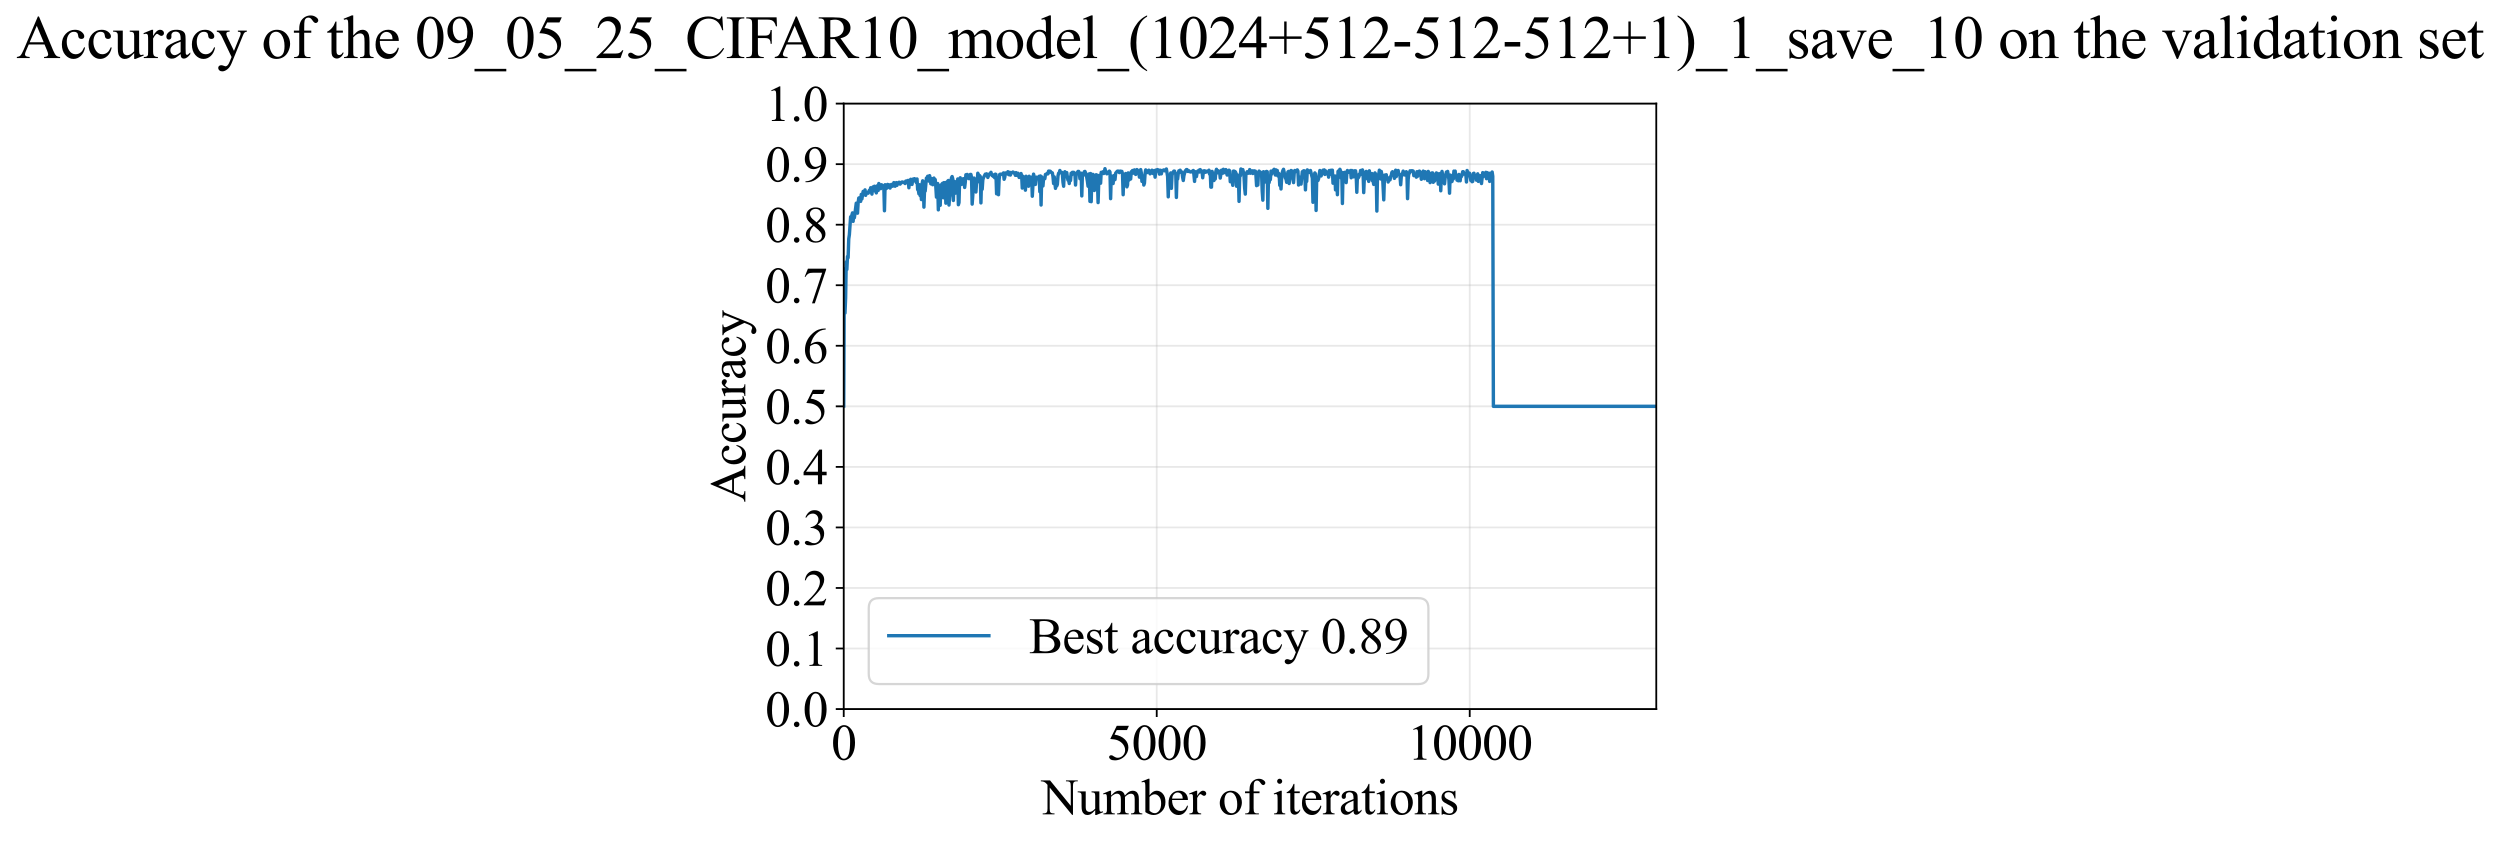 <?xml version="1.0" encoding="utf-8" standalone="no"?>
<!DOCTYPE svg PUBLIC "-//W3C//DTD SVG 1.1//EN"
  "http://www.w3.org/Graphics/SVG/1.1/DTD/svg11.dtd">
<svg xmlns:xlink="http://www.w3.org/1999/xlink" width="1098.78pt" height="369.808pt" viewBox="0 0 1098.78 369.808" xmlns="http://www.w3.org/2000/svg" version="1.1">
 <defs>
  <style type="text/css">*{stroke-linejoin: round; stroke-linecap: butt}</style>
 </defs>
 <g id="figure_1">
  <g id="patch_1">
   <path d="M 0 369.808 
L 1098.78 369.808 
L 1098.78 0 
L 0 0 
z
" style="fill: #ffffff"/>
  </g>
  <g id="axes_1">
   <g id="patch_2">
    <path d="M 370.83 311.644 
L 727.95 311.644 
L 727.95 45.532 
L 370.83 45.532 
z
" style="fill: #ffffff"/>
   </g>
   <g id="matplotlib.axis_1">
    <g id="xtick_1">
     <g id="line2d_1">
      <path d="M 370.83 311.644 
L 370.83 45.532 
" clip-path="url(#p7be3e27937)" style="fill: none; stroke: #b0b0b0; stroke-opacity: 0.3; stroke-width: 0.8; stroke-linecap: square"/>
     </g>
     <g id="line2d_2">
      <defs>
       <path id="m31b08e203d" d="M 0 0 
L 0 3.5 
" style="stroke: #000000; stroke-width: 0.8"/>
      </defs>
      <g>
       <use xlink:href="#m31b08e203d" x="370.83" y="311.644" style="stroke: #000000; stroke-width: 0.8"/>
      </g>
     </g>
     <g id="text_1">
      <!-- 0 -->
      <g transform="translate(365.33 333.92) scale(0.22 -0.22)">
       <defs>
        <path id="TimesNewRomanPSMT-30" d="M 231 2094 
Q 231 2819 450 3342 
Q 669 3866 1031 4122 
Q 1313 4325 1613 4325 
Q 2100 4325 2488 3828 
Q 2972 3213 2972 2159 
Q 2972 1422 2759 906 
Q 2547 391 2217 158 
Q 1888 -75 1581 -75 
Q 975 -75 572 641 
Q 231 1244 231 2094 
z
M 844 2016 
Q 844 1141 1059 588 
Q 1238 122 1591 122 
Q 1759 122 1940 273 
Q 2122 425 2216 781 
Q 2359 1319 2359 2297 
Q 2359 3022 2209 3506 
Q 2097 3866 1919 4016 
Q 1791 4119 1609 4119 
Q 1397 4119 1231 3928 
Q 1006 3669 925 3112 
Q 844 2556 844 2016 
z
" transform="scale(0.016)"/>
       </defs>
       <use xlink:href="#TimesNewRomanPSMT-30"/>
      </g>
     </g>
    </g>
    <g id="xtick_2">
     <g id="line2d_3">
      <path d="M 508.395 311.644 
L 508.395 45.532 
" clip-path="url(#p7be3e27937)" style="fill: none; stroke: #b0b0b0; stroke-opacity: 0.3; stroke-width: 0.8; stroke-linecap: square"/>
     </g>
     <g id="line2d_4">
      <g>
       <use xlink:href="#m31b08e203d" x="508.395" y="311.644" style="stroke: #000000; stroke-width: 0.8"/>
      </g>
     </g>
     <g id="text_2">
      <!-- 5000 -->
      <g transform="translate(486.395 333.92) scale(0.22 -0.22)">
       <defs>
        <path id="TimesNewRomanPSMT-35" d="M 2778 4238 
L 2534 3706 
L 1259 3706 
L 981 3138 
Q 1809 3016 2294 2522 
Q 2709 2097 2709 1522 
Q 2709 1188 2573 903 
Q 2438 619 2231 419 
Q 2025 219 1772 97 
Q 1413 -75 1034 -75 
Q 653 -75 479 54 
Q 306 184 306 341 
Q 306 428 378 495 
Q 450 563 559 563 
Q 641 563 702 538 
Q 763 513 909 409 
Q 1144 247 1384 247 
Q 1750 247 2026 523 
Q 2303 800 2303 1197 
Q 2303 1581 2056 1914 
Q 1809 2247 1375 2428 
Q 1034 2569 447 2591 
L 1259 4238 
L 2778 4238 
z
" transform="scale(0.016)"/>
       </defs>
       <use xlink:href="#TimesNewRomanPSMT-35"/>
       <use xlink:href="#TimesNewRomanPSMT-30" transform="translate(50 0)"/>
       <use xlink:href="#TimesNewRomanPSMT-30" transform="translate(100 0)"/>
       <use xlink:href="#TimesNewRomanPSMT-30" transform="translate(150 0)"/>
      </g>
     </g>
    </g>
    <g id="xtick_3">
     <g id="line2d_5">
      <path d="M 645.961 311.644 
L 645.961 45.532 
" clip-path="url(#p7be3e27937)" style="fill: none; stroke: #b0b0b0; stroke-opacity: 0.3; stroke-width: 0.8; stroke-linecap: square"/>
     </g>
     <g id="line2d_6">
      <g>
       <use xlink:href="#m31b08e203d" x="645.961" y="311.644" style="stroke: #000000; stroke-width: 0.8"/>
      </g>
     </g>
     <g id="text_3">
      <!-- 10000 -->
      <g transform="translate(618.461 333.92) scale(0.22 -0.22)">
       <defs>
        <path id="TimesNewRomanPSMT-31" d="M 750 3822 
L 1781 4325 
L 1884 4325 
L 1884 747 
Q 1884 391 1914 303 
Q 1944 216 2037 169 
Q 2131 122 2419 116 
L 2419 0 
L 825 0 
L 825 116 
Q 1125 122 1212 167 
Q 1300 213 1334 289 
Q 1369 366 1369 747 
L 1369 3034 
Q 1369 3497 1338 3628 
Q 1316 3728 1258 3775 
Q 1200 3822 1119 3822 
Q 1003 3822 797 3725 
L 750 3822 
z
" transform="scale(0.016)"/>
       </defs>
       <use xlink:href="#TimesNewRomanPSMT-31"/>
       <use xlink:href="#TimesNewRomanPSMT-30" transform="translate(50 0)"/>
       <use xlink:href="#TimesNewRomanPSMT-30" transform="translate(100 0)"/>
       <use xlink:href="#TimesNewRomanPSMT-30" transform="translate(150 0)"/>
       <use xlink:href="#TimesNewRomanPSMT-30" transform="translate(200 0)"/>
      </g>
     </g>
    </g>
    <g id="text_4">
     <!-- Number of iterations -->
     <g transform="translate(457.748 357.902) scale(0.22 -0.22)">
      <defs>
       <path id="TimesNewRomanPSMT-4e" d="M -84 4238 
L 1066 4238 
L 3656 1059 
L 3656 3503 
Q 3656 3894 3569 3991 
Q 3453 4122 3203 4122 
L 3056 4122 
L 3056 4238 
L 4531 4238 
L 4531 4122 
L 4381 4122 
Q 4113 4122 4000 3959 
Q 3931 3859 3931 3503 
L 3931 -69 
L 3819 -69 
L 1025 3344 
L 1025 734 
Q 1025 344 1109 247 
Q 1228 116 1475 116 
L 1625 116 
L 1625 0 
L 150 0 
L 150 116 
L 297 116 
Q 569 116 681 278 
Q 750 378 750 734 
L 750 3681 
Q 566 3897 470 3965 
Q 375 4034 191 4094 
Q 100 4122 -84 4122 
L -84 4238 
z
" transform="scale(0.016)"/>
       <path id="TimesNewRomanPSMT-75" d="M 2709 2863 
L 2709 1128 
Q 2709 631 2732 520 
Q 2756 409 2807 365 
Q 2859 322 2928 322 
Q 3025 322 3147 375 
L 3191 266 
L 2334 -88 
L 2194 -88 
L 2194 519 
Q 1825 119 1631 15 
Q 1438 -88 1222 -88 
Q 981 -88 804 51 
Q 628 191 559 409 
Q 491 628 491 1028 
L 491 2306 
Q 491 2509 447 2587 
Q 403 2666 317 2708 
Q 231 2750 6 2747 
L 6 2863 
L 1009 2863 
L 1009 947 
Q 1009 547 1148 422 
Q 1288 297 1484 297 
Q 1619 297 1789 381 
Q 1959 466 2194 703 
L 2194 2325 
Q 2194 2569 2105 2655 
Q 2016 2741 1734 2747 
L 1734 2863 
L 2709 2863 
z
" transform="scale(0.016)"/>
       <path id="TimesNewRomanPSMT-6d" d="M 1050 2338 
Q 1363 2650 1419 2697 
Q 1559 2816 1721 2881 
Q 1884 2947 2044 2947 
Q 2313 2947 2506 2790 
Q 2700 2634 2766 2338 
Q 3088 2713 3309 2830 
Q 3531 2947 3766 2947 
Q 3994 2947 4170 2830 
Q 4347 2713 4450 2447 
Q 4519 2266 4519 1878 
L 4519 647 
Q 4519 378 4559 278 
Q 4591 209 4675 161 
Q 4759 113 4950 113 
L 4950 0 
L 3538 0 
L 3538 113 
L 3597 113 
Q 3781 113 3884 184 
Q 3956 234 3988 344 
Q 4000 397 4000 647 
L 4000 1878 
Q 4000 2228 3916 2372 
Q 3794 2572 3525 2572 
Q 3359 2572 3192 2489 
Q 3025 2406 2788 2181 
L 2781 2147 
L 2788 2013 
L 2788 647 
Q 2788 353 2820 281 
Q 2853 209 2943 161 
Q 3034 113 3253 113 
L 3253 0 
L 1806 0 
L 1806 113 
Q 2044 113 2133 169 
Q 2222 225 2256 338 
Q 2272 391 2272 647 
L 2272 1878 
Q 2272 2228 2169 2381 
Q 2031 2581 1784 2581 
Q 1616 2581 1450 2491 
Q 1191 2353 1050 2181 
L 1050 647 
Q 1050 366 1089 281 
Q 1128 197 1204 155 
Q 1281 113 1516 113 
L 1516 0 
L 100 0 
L 100 113 
Q 297 113 375 155 
Q 453 197 493 289 
Q 534 381 534 647 
L 534 1741 
Q 534 2213 506 2350 
Q 484 2453 437 2492 
Q 391 2531 309 2531 
Q 222 2531 100 2484 
L 53 2597 
L 916 2947 
L 1050 2947 
L 1050 2338 
z
" transform="scale(0.016)"/>
       <path id="TimesNewRomanPSMT-62" d="M 984 2369 
Q 1400 2947 1881 2947 
Q 2322 2947 2650 2570 
Q 2978 2194 2978 1541 
Q 2978 778 2472 313 
Q 2038 -88 1503 -88 
Q 1253 -88 995 3 
Q 738 94 469 275 
L 469 3241 
Q 469 3728 445 3840 
Q 422 3953 372 3993 
Q 322 4034 247 4034 
Q 159 4034 28 3984 
L -16 4094 
L 844 4444 
L 984 4444 
L 984 2369 
z
M 984 2169 
L 984 456 
Q 1144 300 1314 220 
Q 1484 141 1663 141 
Q 1947 141 2192 453 
Q 2438 766 2438 1363 
Q 2438 1913 2192 2208 
Q 1947 2503 1634 2503 
Q 1469 2503 1303 2419 
Q 1178 2356 984 2169 
z
" transform="scale(0.016)"/>
       <path id="TimesNewRomanPSMT-65" d="M 681 1784 
Q 678 1147 991 784 
Q 1303 422 1725 422 
Q 2006 422 2214 576 
Q 2422 731 2563 1106 
L 2659 1044 
Q 2594 616 2278 264 
Q 1963 -88 1488 -88 
Q 972 -88 605 314 
Q 238 716 238 1394 
Q 238 2128 614 2539 
Q 991 2950 1559 2950 
Q 2041 2950 2350 2633 
Q 2659 2316 2659 1784 
L 681 1784 
z
M 681 1966 
L 2006 1966 
Q 1991 2241 1941 2353 
Q 1863 2528 1708 2628 
Q 1553 2728 1384 2728 
Q 1125 2728 920 2526 
Q 716 2325 681 1966 
z
" transform="scale(0.016)"/>
       <path id="TimesNewRomanPSMT-72" d="M 1038 2947 
L 1038 2303 
Q 1397 2947 1775 2947 
Q 1947 2947 2059 2842 
Q 2172 2738 2172 2600 
Q 2172 2478 2090 2393 
Q 2009 2309 1897 2309 
Q 1788 2309 1652 2417 
Q 1516 2525 1450 2525 
Q 1394 2525 1328 2463 
Q 1188 2334 1038 2041 
L 1038 669 
Q 1038 431 1097 309 
Q 1138 225 1241 169 
Q 1344 113 1538 113 
L 1538 0 
L 72 0 
L 72 113 
Q 291 113 397 181 
Q 475 231 506 341 
Q 522 394 522 644 
L 522 1753 
Q 522 2253 501 2348 
Q 481 2444 426 2487 
Q 372 2531 291 2531 
Q 194 2531 72 2484 
L 41 2597 
L 906 2947 
L 1038 2947 
z
" transform="scale(0.016)"/>
       <path id="TimesNewRomanPSMT-20" transform="scale(0.016)"/>
       <path id="TimesNewRomanPSMT-6f" d="M 1600 2947 
Q 2250 2947 2644 2453 
Q 2978 2031 2978 1484 
Q 2978 1100 2793 706 
Q 2609 313 2286 112 
Q 1963 -88 1566 -88 
Q 919 -88 538 428 
Q 216 863 216 1403 
Q 216 1797 411 2186 
Q 606 2575 925 2761 
Q 1244 2947 1600 2947 
z
M 1503 2744 
Q 1338 2744 1170 2645 
Q 1003 2547 900 2300 
Q 797 2053 797 1666 
Q 797 1041 1045 587 
Q 1294 134 1700 134 
Q 2003 134 2200 384 
Q 2397 634 2397 1244 
Q 2397 2006 2069 2444 
Q 1847 2744 1503 2744 
z
" transform="scale(0.016)"/>
       <path id="TimesNewRomanPSMT-66" d="M 1319 2638 
L 1319 756 
Q 1319 356 1406 250 
Q 1522 113 1716 113 
L 1975 113 
L 1975 0 
L 266 0 
L 266 113 
L 394 113 
Q 519 113 622 175 
Q 725 238 764 344 
Q 803 450 803 756 
L 803 2638 
L 247 2638 
L 247 2863 
L 803 2863 
L 803 3050 
Q 803 3478 940 3775 
Q 1078 4072 1361 4255 
Q 1644 4438 1997 4438 
Q 2325 4438 2600 4225 
Q 2781 4084 2781 3909 
Q 2781 3816 2700 3733 
Q 2619 3650 2525 3650 
Q 2453 3650 2373 3701 
Q 2294 3753 2178 3923 
Q 2063 4094 1966 4153 
Q 1869 4213 1750 4213 
Q 1606 4213 1506 4136 
Q 1406 4059 1362 3898 
Q 1319 3738 1319 3069 
L 1319 2863 
L 2056 2863 
L 2056 2638 
L 1319 2638 
z
" transform="scale(0.016)"/>
       <path id="TimesNewRomanPSMT-69" d="M 928 4444 
Q 1059 4444 1151 4351 
Q 1244 4259 1244 4128 
Q 1244 3997 1151 3903 
Q 1059 3809 928 3809 
Q 797 3809 703 3903 
Q 609 3997 609 4128 
Q 609 4259 701 4351 
Q 794 4444 928 4444 
z
M 1188 2947 
L 1188 647 
Q 1188 378 1227 289 
Q 1266 200 1342 156 
Q 1419 113 1622 113 
L 1622 0 
L 231 0 
L 231 113 
Q 441 113 512 153 
Q 584 194 626 287 
Q 669 381 669 647 
L 669 1750 
Q 669 2216 641 2353 
Q 619 2453 572 2492 
Q 525 2531 444 2531 
Q 356 2531 231 2484 
L 188 2597 
L 1050 2947 
L 1188 2947 
z
" transform="scale(0.016)"/>
       <path id="TimesNewRomanPSMT-74" d="M 1031 3803 
L 1031 2863 
L 1700 2863 
L 1700 2644 
L 1031 2644 
L 1031 788 
Q 1031 509 1111 412 
Q 1191 316 1316 316 
Q 1419 316 1516 380 
Q 1613 444 1666 569 
L 1788 569 
Q 1678 263 1478 108 
Q 1278 -47 1066 -47 
Q 922 -47 784 33 
Q 647 113 581 261 
Q 516 409 516 719 
L 516 2644 
L 63 2644 
L 63 2747 
Q 234 2816 414 2980 
Q 594 3144 734 3369 
Q 806 3488 934 3803 
L 1031 3803 
z
" transform="scale(0.016)"/>
       <path id="TimesNewRomanPSMT-61" d="M 1822 413 
Q 1381 72 1269 19 
Q 1100 -59 909 -59 
Q 613 -59 420 144 
Q 228 347 228 678 
Q 228 888 322 1041 
Q 450 1253 767 1440 
Q 1084 1628 1822 1897 
L 1822 2009 
Q 1822 2438 1686 2597 
Q 1550 2756 1291 2756 
Q 1094 2756 978 2650 
Q 859 2544 859 2406 
L 866 2225 
Q 866 2081 792 2003 
Q 719 1925 600 1925 
Q 484 1925 411 2006 
Q 338 2088 338 2228 
Q 338 2497 613 2722 
Q 888 2947 1384 2947 
Q 1766 2947 2009 2819 
Q 2194 2722 2281 2516 
Q 2338 2381 2338 1966 
L 2338 994 
Q 2338 584 2353 492 
Q 2369 400 2405 369 
Q 2441 338 2488 338 
Q 2538 338 2575 359 
Q 2641 400 2828 588 
L 2828 413 
Q 2478 -56 2159 -56 
Q 2006 -56 1915 50 
Q 1825 156 1822 413 
z
M 1822 616 
L 1822 1706 
Q 1350 1519 1213 1441 
Q 966 1303 859 1153 
Q 753 1003 753 825 
Q 753 600 887 451 
Q 1022 303 1197 303 
Q 1434 303 1822 616 
z
" transform="scale(0.016)"/>
       <path id="TimesNewRomanPSMT-6e" d="M 1034 2341 
Q 1538 2947 1994 2947 
Q 2228 2947 2397 2830 
Q 2566 2713 2666 2444 
Q 2734 2256 2734 1869 
L 2734 647 
Q 2734 375 2778 278 
Q 2813 200 2889 156 
Q 2966 113 3172 113 
L 3172 0 
L 1756 0 
L 1756 113 
L 1816 113 
Q 2016 113 2095 173 
Q 2175 234 2206 353 
Q 2219 400 2219 647 
L 2219 1819 
Q 2219 2209 2117 2386 
Q 2016 2563 1775 2563 
Q 1403 2563 1034 2156 
L 1034 647 
Q 1034 356 1069 288 
Q 1113 197 1189 155 
Q 1266 113 1500 113 
L 1500 0 
L 84 0 
L 84 113 
L 147 113 
Q 366 113 442 223 
Q 519 334 519 647 
L 519 1709 
Q 519 2225 495 2337 
Q 472 2450 423 2490 
Q 375 2531 294 2531 
Q 206 2531 84 2484 
L 38 2597 
L 900 2947 
L 1034 2947 
L 1034 2341 
z
" transform="scale(0.016)"/>
       <path id="TimesNewRomanPSMT-73" d="M 2050 2947 
L 2050 1972 
L 1947 1972 
Q 1828 2431 1642 2597 
Q 1456 2763 1169 2763 
Q 950 2763 815 2647 
Q 681 2531 681 2391 
Q 681 2216 781 2091 
Q 878 1963 1175 1819 
L 1631 1597 
Q 2266 1288 2266 781 
Q 2266 391 1970 151 
Q 1675 -88 1309 -88 
Q 1047 -88 709 6 
Q 606 38 541 38 
Q 469 38 428 -44 
L 325 -44 
L 325 978 
L 428 978 
Q 516 541 762 319 
Q 1009 97 1316 97 
Q 1531 97 1667 223 
Q 1803 350 1803 528 
Q 1803 744 1651 891 
Q 1500 1038 1047 1263 
Q 594 1488 453 1669 
Q 313 1847 313 2119 
Q 313 2472 555 2709 
Q 797 2947 1181 2947 
Q 1350 2947 1591 2875 
Q 1750 2828 1803 2828 
Q 1853 2828 1881 2850 
Q 1909 2872 1947 2947 
L 2050 2947 
z
" transform="scale(0.016)"/>
      </defs>
      <use xlink:href="#TimesNewRomanPSMT-4e"/>
      <use xlink:href="#TimesNewRomanPSMT-75" transform="translate(72.217 0)"/>
      <use xlink:href="#TimesNewRomanPSMT-6d" transform="translate(122.217 0)"/>
      <use xlink:href="#TimesNewRomanPSMT-62" transform="translate(200 0)"/>
      <use xlink:href="#TimesNewRomanPSMT-65" transform="translate(250 0)"/>
      <use xlink:href="#TimesNewRomanPSMT-72" transform="translate(294.385 0)"/>
      <use xlink:href="#TimesNewRomanPSMT-20" transform="translate(327.686 0)"/>
      <use xlink:href="#TimesNewRomanPSMT-6f" transform="translate(352.686 0)"/>
      <use xlink:href="#TimesNewRomanPSMT-66" transform="translate(402.686 0)"/>
      <use xlink:href="#TimesNewRomanPSMT-20" transform="translate(435.986 0)"/>
      <use xlink:href="#TimesNewRomanPSMT-69" transform="translate(460.986 0)"/>
      <use xlink:href="#TimesNewRomanPSMT-74" transform="translate(488.77 0)"/>
      <use xlink:href="#TimesNewRomanPSMT-65" transform="translate(516.553 0)"/>
      <use xlink:href="#TimesNewRomanPSMT-72" transform="translate(560.938 0)"/>
      <use xlink:href="#TimesNewRomanPSMT-61" transform="translate(594.238 0)"/>
      <use xlink:href="#TimesNewRomanPSMT-74" transform="translate(638.623 0)"/>
      <use xlink:href="#TimesNewRomanPSMT-69" transform="translate(666.406 0)"/>
      <use xlink:href="#TimesNewRomanPSMT-6f" transform="translate(694.189 0)"/>
      <use xlink:href="#TimesNewRomanPSMT-6e" transform="translate(744.189 0)"/>
      <use xlink:href="#TimesNewRomanPSMT-73" transform="translate(794.189 0)"/>
     </g>
    </g>
   </g>
   <g id="matplotlib.axis_2">
    <g id="ytick_1">
     <g id="line2d_7">
      <path d="M 370.83 311.644 
L 727.95 311.644 
" clip-path="url(#p7be3e27937)" style="fill: none; stroke: #b0b0b0; stroke-opacity: 0.3; stroke-width: 0.8; stroke-linecap: square"/>
     </g>
     <g id="line2d_8">
      <defs>
       <path id="m4c6653ff29" d="M 0 0 
L -3.5 0 
" style="stroke: #000000; stroke-width: 0.8"/>
      </defs>
      <g>
       <use xlink:href="#m4c6653ff29" x="370.83" y="311.644" style="stroke: #000000; stroke-width: 0.8"/>
      </g>
     </g>
     <g id="text_5">
      <!-- 0.0 -->
      <g transform="translate(336.33 319.282) scale(0.22 -0.22)">
       <defs>
        <path id="TimesNewRomanPSMT-2e" d="M 800 606 
Q 947 606 1047 504 
Q 1147 403 1147 259 
Q 1147 116 1045 14 
Q 944 -88 800 -88 
Q 656 -88 554 14 
Q 453 116 453 259 
Q 453 406 554 506 
Q 656 606 800 606 
z
" transform="scale(0.016)"/>
       </defs>
       <use xlink:href="#TimesNewRomanPSMT-30"/>
       <use xlink:href="#TimesNewRomanPSMT-2e" transform="translate(50 0)"/>
       <use xlink:href="#TimesNewRomanPSMT-30" transform="translate(75 0)"/>
      </g>
     </g>
    </g>
    <g id="ytick_2">
     <g id="line2d_9">
      <path d="M 370.83 285.032 
L 727.95 285.032 
" clip-path="url(#p7be3e27937)" style="fill: none; stroke: #b0b0b0; stroke-opacity: 0.3; stroke-width: 0.8; stroke-linecap: square"/>
     </g>
     <g id="line2d_10">
      <g>
       <use xlink:href="#m4c6653ff29" x="370.83" y="285.032" style="stroke: #000000; stroke-width: 0.8"/>
      </g>
     </g>
     <g id="text_6">
      <!-- 0.1 -->
      <g transform="translate(336.33 292.67) scale(0.22 -0.22)">
       <use xlink:href="#TimesNewRomanPSMT-30"/>
       <use xlink:href="#TimesNewRomanPSMT-2e" transform="translate(50 0)"/>
       <use xlink:href="#TimesNewRomanPSMT-31" transform="translate(75 0)"/>
      </g>
     </g>
    </g>
    <g id="ytick_3">
     <g id="line2d_11">
      <path d="M 370.83 258.421 
L 727.95 258.421 
" clip-path="url(#p7be3e27937)" style="fill: none; stroke: #b0b0b0; stroke-opacity: 0.3; stroke-width: 0.8; stroke-linecap: square"/>
     </g>
     <g id="line2d_12">
      <g>
       <use xlink:href="#m4c6653ff29" x="370.83" y="258.421" style="stroke: #000000; stroke-width: 0.8"/>
      </g>
     </g>
     <g id="text_7">
      <!-- 0.2 -->
      <g transform="translate(336.33 266.059) scale(0.22 -0.22)">
       <defs>
        <path id="TimesNewRomanPSMT-32" d="M 2934 816 
L 2638 0 
L 138 0 
L 138 116 
Q 1241 1122 1691 1759 
Q 2141 2397 2141 2925 
Q 2141 3328 1894 3587 
Q 1647 3847 1303 3847 
Q 991 3847 742 3664 
Q 494 3481 375 3128 
L 259 3128 
Q 338 3706 661 4015 
Q 984 4325 1469 4325 
Q 1984 4325 2329 3994 
Q 2675 3663 2675 3213 
Q 2675 2891 2525 2569 
Q 2294 2063 1775 1497 
Q 997 647 803 472 
L 1909 472 
Q 2247 472 2383 497 
Q 2519 522 2628 598 
Q 2738 675 2819 816 
L 2934 816 
z
" transform="scale(0.016)"/>
       </defs>
       <use xlink:href="#TimesNewRomanPSMT-30"/>
       <use xlink:href="#TimesNewRomanPSMT-2e" transform="translate(50 0)"/>
       <use xlink:href="#TimesNewRomanPSMT-32" transform="translate(75 0)"/>
      </g>
     </g>
    </g>
    <g id="ytick_4">
     <g id="line2d_13">
      <path d="M 370.83 231.81 
L 727.95 231.81 
" clip-path="url(#p7be3e27937)" style="fill: none; stroke: #b0b0b0; stroke-opacity: 0.3; stroke-width: 0.8; stroke-linecap: square"/>
     </g>
     <g id="line2d_14">
      <g>
       <use xlink:href="#m4c6653ff29" x="370.83" y="231.81" style="stroke: #000000; stroke-width: 0.8"/>
      </g>
     </g>
     <g id="text_8">
      <!-- 0.3 -->
      <g transform="translate(336.33 239.448) scale(0.22 -0.22)">
       <defs>
        <path id="TimesNewRomanPSMT-33" d="M 325 3431 
Q 506 3859 782 4092 
Q 1059 4325 1472 4325 
Q 1981 4325 2253 3994 
Q 2459 3747 2459 3466 
Q 2459 3003 1878 2509 
Q 2269 2356 2469 2072 
Q 2669 1788 2669 1403 
Q 2669 853 2319 450 
Q 1863 -75 997 -75 
Q 569 -75 414 31 
Q 259 138 259 259 
Q 259 350 332 419 
Q 406 488 509 488 
Q 588 488 669 463 
Q 722 447 909 348 
Q 1097 250 1169 231 
Q 1284 197 1416 197 
Q 1734 197 1970 444 
Q 2206 691 2206 1028 
Q 2206 1275 2097 1509 
Q 2016 1684 1919 1775 
Q 1784 1900 1550 2001 
Q 1316 2103 1072 2103 
L 972 2103 
L 972 2197 
Q 1219 2228 1467 2375 
Q 1716 2522 1828 2728 
Q 1941 2934 1941 3181 
Q 1941 3503 1739 3701 
Q 1538 3900 1238 3900 
Q 753 3900 428 3381 
L 325 3431 
z
" transform="scale(0.016)"/>
       </defs>
       <use xlink:href="#TimesNewRomanPSMT-30"/>
       <use xlink:href="#TimesNewRomanPSMT-2e" transform="translate(50 0)"/>
       <use xlink:href="#TimesNewRomanPSMT-33" transform="translate(75 0)"/>
      </g>
     </g>
    </g>
    <g id="ytick_5">
     <g id="line2d_15">
      <path d="M 370.83 205.199 
L 727.95 205.199 
" clip-path="url(#p7be3e27937)" style="fill: none; stroke: #b0b0b0; stroke-opacity: 0.3; stroke-width: 0.8; stroke-linecap: square"/>
     </g>
     <g id="line2d_16">
      <g>
       <use xlink:href="#m4c6653ff29" x="370.83" y="205.199" style="stroke: #000000; stroke-width: 0.8"/>
      </g>
     </g>
     <g id="text_9">
      <!-- 0.4 -->
      <g transform="translate(336.33 212.837) scale(0.22 -0.22)">
       <defs>
        <path id="TimesNewRomanPSMT-34" d="M 2978 1563 
L 2978 1119 
L 2409 1119 
L 2409 0 
L 1894 0 
L 1894 1119 
L 100 1119 
L 100 1519 
L 2066 4325 
L 2409 4325 
L 2409 1563 
L 2978 1563 
z
M 1894 1563 
L 1894 3666 
L 406 1563 
L 1894 1563 
z
" transform="scale(0.016)"/>
       </defs>
       <use xlink:href="#TimesNewRomanPSMT-30"/>
       <use xlink:href="#TimesNewRomanPSMT-2e" transform="translate(50 0)"/>
       <use xlink:href="#TimesNewRomanPSMT-34" transform="translate(75 0)"/>
      </g>
     </g>
    </g>
    <g id="ytick_6">
     <g id="line2d_17">
      <path d="M 370.83 178.588 
L 727.95 178.588 
" clip-path="url(#p7be3e27937)" style="fill: none; stroke: #b0b0b0; stroke-opacity: 0.3; stroke-width: 0.8; stroke-linecap: square"/>
     </g>
     <g id="line2d_18">
      <g>
       <use xlink:href="#m4c6653ff29" x="370.83" y="178.588" style="stroke: #000000; stroke-width: 0.8"/>
      </g>
     </g>
     <g id="text_10">
      <!-- 0.5 -->
      <g transform="translate(336.33 186.226) scale(0.22 -0.22)">
       <use xlink:href="#TimesNewRomanPSMT-30"/>
       <use xlink:href="#TimesNewRomanPSMT-2e" transform="translate(50 0)"/>
       <use xlink:href="#TimesNewRomanPSMT-35" transform="translate(75 0)"/>
      </g>
     </g>
    </g>
    <g id="ytick_7">
     <g id="line2d_19">
      <path d="M 370.83 151.976 
L 727.95 151.976 
" clip-path="url(#p7be3e27937)" style="fill: none; stroke: #b0b0b0; stroke-opacity: 0.3; stroke-width: 0.8; stroke-linecap: square"/>
     </g>
     <g id="line2d_20">
      <g>
       <use xlink:href="#m4c6653ff29" x="370.83" y="151.976" style="stroke: #000000; stroke-width: 0.8"/>
      </g>
     </g>
     <g id="text_11">
      <!-- 0.6 -->
      <g transform="translate(336.33 159.614) scale(0.22 -0.22)">
       <defs>
        <path id="TimesNewRomanPSMT-36" d="M 2869 4325 
L 2869 4209 
Q 2456 4169 2195 4045 
Q 1934 3922 1679 3669 
Q 1425 3416 1258 3105 
Q 1091 2794 978 2366 
Q 1428 2675 1881 2675 
Q 2316 2675 2634 2325 
Q 2953 1975 2953 1425 
Q 2953 894 2631 456 
Q 2244 -75 1606 -75 
Q 1172 -75 869 213 
Q 275 772 275 1663 
Q 275 2231 503 2743 
Q 731 3256 1154 3653 
Q 1578 4050 1965 4187 
Q 2353 4325 2688 4325 
L 2869 4325 
z
M 925 2138 
Q 869 1716 869 1456 
Q 869 1156 980 804 
Q 1091 453 1309 247 
Q 1469 100 1697 100 
Q 1969 100 2183 356 
Q 2397 613 2397 1088 
Q 2397 1622 2184 2012 
Q 1972 2403 1581 2403 
Q 1463 2403 1327 2353 
Q 1191 2303 925 2138 
z
" transform="scale(0.016)"/>
       </defs>
       <use xlink:href="#TimesNewRomanPSMT-30"/>
       <use xlink:href="#TimesNewRomanPSMT-2e" transform="translate(50 0)"/>
       <use xlink:href="#TimesNewRomanPSMT-36" transform="translate(75 0)"/>
      </g>
     </g>
    </g>
    <g id="ytick_8">
     <g id="line2d_21">
      <path d="M 370.83 125.365 
L 727.95 125.365 
" clip-path="url(#p7be3e27937)" style="fill: none; stroke: #b0b0b0; stroke-opacity: 0.3; stroke-width: 0.8; stroke-linecap: square"/>
     </g>
     <g id="line2d_22">
      <g>
       <use xlink:href="#m4c6653ff29" x="370.83" y="125.365" style="stroke: #000000; stroke-width: 0.8"/>
      </g>
     </g>
     <g id="text_12">
      <!-- 0.7 -->
      <g transform="translate(336.33 133.003) scale(0.22 -0.22)">
       <defs>
        <path id="TimesNewRomanPSMT-37" d="M 644 4238 
L 2916 4238 
L 2916 4119 
L 1503 -88 
L 1153 -88 
L 2419 3728 
L 1253 3728 
Q 900 3728 750 3644 
Q 488 3500 328 3200 
L 238 3234 
L 644 4238 
z
" transform="scale(0.016)"/>
       </defs>
       <use xlink:href="#TimesNewRomanPSMT-30"/>
       <use xlink:href="#TimesNewRomanPSMT-2e" transform="translate(50 0)"/>
       <use xlink:href="#TimesNewRomanPSMT-37" transform="translate(75 0)"/>
      </g>
     </g>
    </g>
    <g id="ytick_9">
     <g id="line2d_23">
      <path d="M 370.83 98.754 
L 727.95 98.754 
" clip-path="url(#p7be3e27937)" style="fill: none; stroke: #b0b0b0; stroke-opacity: 0.3; stroke-width: 0.8; stroke-linecap: square"/>
     </g>
     <g id="line2d_24">
      <g>
       <use xlink:href="#m4c6653ff29" x="370.83" y="98.754" style="stroke: #000000; stroke-width: 0.8"/>
      </g>
     </g>
     <g id="text_13">
      <!-- 0.8 -->
      <g transform="translate(336.33 106.392) scale(0.22 -0.22)">
       <defs>
        <path id="TimesNewRomanPSMT-38" d="M 1228 2134 
Q 725 2547 579 2797 
Q 434 3047 434 3316 
Q 434 3728 753 4026 
Q 1072 4325 1600 4325 
Q 2113 4325 2425 4047 
Q 2738 3769 2738 3413 
Q 2738 3175 2569 2928 
Q 2400 2681 1866 2347 
Q 2416 1922 2594 1678 
Q 2831 1359 2831 1006 
Q 2831 559 2490 242 
Q 2150 -75 1597 -75 
Q 994 -75 656 303 
Q 388 606 388 966 
Q 388 1247 577 1523 
Q 766 1800 1228 2134 
z
M 1719 2469 
Q 2094 2806 2194 3001 
Q 2294 3197 2294 3444 
Q 2294 3772 2109 3958 
Q 1925 4144 1606 4144 
Q 1288 4144 1088 3959 
Q 888 3775 888 3528 
Q 888 3366 970 3203 
Q 1053 3041 1206 2894 
L 1719 2469 
z
M 1375 2016 
Q 1116 1797 991 1539 
Q 866 1281 866 981 
Q 866 578 1086 336 
Q 1306 94 1647 94 
Q 1984 94 2187 284 
Q 2391 475 2391 747 
Q 2391 972 2272 1150 
Q 2050 1481 1375 2016 
z
" transform="scale(0.016)"/>
       </defs>
       <use xlink:href="#TimesNewRomanPSMT-30"/>
       <use xlink:href="#TimesNewRomanPSMT-2e" transform="translate(50 0)"/>
       <use xlink:href="#TimesNewRomanPSMT-38" transform="translate(75 0)"/>
      </g>
     </g>
    </g>
    <g id="ytick_10">
     <g id="line2d_25">
      <path d="M 370.83 72.143 
L 727.95 72.143 
" clip-path="url(#p7be3e27937)" style="fill: none; stroke: #b0b0b0; stroke-opacity: 0.3; stroke-width: 0.8; stroke-linecap: square"/>
     </g>
     <g id="line2d_26">
      <g>
       <use xlink:href="#m4c6653ff29" x="370.83" y="72.143" style="stroke: #000000; stroke-width: 0.8"/>
      </g>
     </g>
     <g id="text_14">
      <!-- 0.9 -->
      <g transform="translate(336.33 79.781) scale(0.22 -0.22)">
       <defs>
        <path id="TimesNewRomanPSMT-39" d="M 338 -88 
L 338 28 
Q 744 34 1094 217 
Q 1444 400 1770 856 
Q 2097 1313 2225 1859 
Q 1734 1544 1338 1544 
Q 891 1544 572 1889 
Q 253 2234 253 2806 
Q 253 3363 572 3797 
Q 956 4325 1575 4325 
Q 2097 4325 2469 3894 
Q 2925 3359 2925 2575 
Q 2925 1869 2578 1258 
Q 2231 647 1613 244 
Q 1109 -88 516 -88 
L 338 -88 
z
M 2275 2091 
Q 2331 2497 2331 2741 
Q 2331 3044 2228 3395 
Q 2125 3747 1936 3934 
Q 1747 4122 1506 4122 
Q 1228 4122 1018 3872 
Q 809 3622 809 3128 
Q 809 2469 1088 2097 
Q 1291 1828 1588 1828 
Q 1731 1828 1928 1897 
Q 2125 1966 2275 2091 
z
" transform="scale(0.016)"/>
       </defs>
       <use xlink:href="#TimesNewRomanPSMT-30"/>
       <use xlink:href="#TimesNewRomanPSMT-2e" transform="translate(50 0)"/>
       <use xlink:href="#TimesNewRomanPSMT-39" transform="translate(75 0)"/>
      </g>
     </g>
    </g>
    <g id="ytick_11">
     <g id="line2d_27">
      <path d="M 370.83 45.532 
L 727.95 45.532 
" clip-path="url(#p7be3e27937)" style="fill: none; stroke: #b0b0b0; stroke-opacity: 0.3; stroke-width: 0.8; stroke-linecap: square"/>
     </g>
     <g id="line2d_28">
      <g>
       <use xlink:href="#m4c6653ff29" x="370.83" y="45.532" style="stroke: #000000; stroke-width: 0.8"/>
      </g>
     </g>
     <g id="text_15">
      <!-- 1.0 -->
      <g transform="translate(336.33 53.17) scale(0.22 -0.22)">
       <use xlink:href="#TimesNewRomanPSMT-31"/>
       <use xlink:href="#TimesNewRomanPSMT-2e" transform="translate(50 0)"/>
       <use xlink:href="#TimesNewRomanPSMT-30" transform="translate(75 0)"/>
      </g>
     </g>
    </g>
    <g id="text_16">
     <!-- Accuracy -->
     <g transform="translate(327.583 220.726) rotate(-90) scale(0.22 -0.22)">
      <defs>
       <path id="TimesNewRomanPSMT-41" d="M 2928 1419 
L 1288 1419 
L 1000 750 
Q 894 503 894 381 
Q 894 284 986 211 
Q 1078 138 1384 116 
L 1384 0 
L 50 0 
L 50 116 
Q 316 163 394 238 
Q 553 388 747 847 
L 2238 4334 
L 2347 4334 
L 3822 809 
Q 4000 384 4145 257 
Q 4291 131 4550 116 
L 4550 0 
L 2878 0 
L 2878 116 
Q 3131 128 3220 200 
Q 3309 272 3309 375 
Q 3309 513 3184 809 
L 2928 1419 
z
M 2841 1650 
L 2122 3363 
L 1384 1650 
L 2841 1650 
z
" transform="scale(0.016)"/>
       <path id="TimesNewRomanPSMT-63" d="M 2631 1088 
Q 2516 522 2178 217 
Q 1841 -88 1431 -88 
Q 944 -88 581 321 
Q 219 731 219 1428 
Q 219 2103 620 2525 
Q 1022 2947 1584 2947 
Q 2006 2947 2278 2723 
Q 2550 2500 2550 2259 
Q 2550 2141 2473 2067 
Q 2397 1994 2259 1994 
Q 2075 1994 1981 2113 
Q 1928 2178 1911 2362 
Q 1894 2547 1784 2644 
Q 1675 2738 1481 2738 
Q 1169 2738 978 2506 
Q 725 2200 725 1697 
Q 725 1184 976 792 
Q 1228 400 1656 400 
Q 1963 400 2206 609 
Q 2378 753 2541 1131 
L 2631 1088 
z
" transform="scale(0.016)"/>
       <path id="TimesNewRomanPSMT-79" d="M 38 2863 
L 1372 2863 
L 1372 2747 
L 1306 2747 
Q 1166 2747 1095 2686 
Q 1025 2625 1025 2534 
Q 1025 2413 1128 2197 
L 1825 753 
L 2466 2334 
Q 2519 2463 2519 2588 
Q 2519 2644 2497 2672 
Q 2472 2706 2419 2726 
Q 2366 2747 2231 2747 
L 2231 2863 
L 3163 2863 
L 3163 2747 
Q 3047 2734 2984 2696 
Q 2922 2659 2847 2556 
Q 2819 2513 2741 2316 
L 1575 -541 
Q 1406 -956 1132 -1168 
Q 859 -1381 606 -1381 
Q 422 -1381 303 -1275 
Q 184 -1169 184 -1031 
Q 184 -900 270 -820 
Q 356 -741 506 -741 
Q 609 -741 788 -809 
Q 913 -856 944 -856 
Q 1038 -856 1148 -759 
Q 1259 -663 1372 -384 
L 1575 113 
L 547 2272 
Q 500 2369 397 2513 
Q 319 2622 269 2659 
Q 197 2709 38 2747 
L 38 2863 
z
" transform="scale(0.016)"/>
      </defs>
      <use xlink:href="#TimesNewRomanPSMT-41"/>
      <use xlink:href="#TimesNewRomanPSMT-63" transform="translate(72.217 0)"/>
      <use xlink:href="#TimesNewRomanPSMT-63" transform="translate(116.602 0)"/>
      <use xlink:href="#TimesNewRomanPSMT-75" transform="translate(160.986 0)"/>
      <use xlink:href="#TimesNewRomanPSMT-72" transform="translate(210.986 0)"/>
      <use xlink:href="#TimesNewRomanPSMT-61" transform="translate(244.287 0)"/>
      <use xlink:href="#TimesNewRomanPSMT-63" transform="translate(288.672 0)"/>
      <use xlink:href="#TimesNewRomanPSMT-79" transform="translate(333.057 0)"/>
     </g>
    </g>
   </g>
   <g id="line2d_29">
    <path d="M 370.83 178.454 
L 371.105 118.18 
L 371.381 137.606 
L 371.656 131.087 
L 371.931 115.12 
L 372.207 118.446 
L 372.482 112.725 
L 372.757 113.257 
L 373.033 105.008 
L 373.308 103.145 
L 373.859 95.294 
L 374.134 95.561 
L 374.685 93.565 
L 374.96 97.29 
L 375.235 94.097 
L 375.511 95.694 
L 376.337 89.307 
L 376.612 89.307 
L 376.888 93.698 
L 377.163 89.041 
L 377.438 87.045 
L 377.714 86.912 
L 378.264 88.509 
L 378.54 85.448 
L 378.815 87.444 
L 379.366 84.118 
L 379.641 85.315 
L 379.916 85.581 
L 380.192 83.452 
L 380.467 85.847 
L 380.742 84.65 
L 381.018 84.517 
L 381.293 84.65 
L 381.568 84.916 
L 382.119 83.586 
L 382.394 84.384 
L 382.67 82.521 
L 382.945 83.586 
L 383.22 85.315 
L 383.496 82.388 
L 383.771 82.122 
L 384.046 83.186 
L 384.322 81.856 
L 384.597 83.985 
L 384.872 82.122 
L 385.148 84.783 
L 385.423 81.723 
L 385.974 83.719 
L 386.249 80.658 
L 386.525 82.787 
L 386.8 81.856 
L 387.075 82.92 
L 387.351 81.191 
L 387.626 81.324 
L 387.901 81.989 
L 388.177 82.122 
L 388.452 81.989 
L 388.727 92.633 
L 389.003 81.191 
L 389.278 83.053 
L 389.553 81.324 
L 389.829 82.654 
L 390.104 81.057 
L 390.379 81.59 
L 390.655 81.191 
L 390.93 81.59 
L 391.205 82.654 
L 391.481 81.457 
L 391.756 81.057 
L 392.031 81.723 
L 392.307 81.856 
L 392.582 81.457 
L 392.857 80.259 
L 393.133 80.392 
L 393.408 81.856 
L 393.683 80.525 
L 393.959 80.259 
L 394.234 81.457 
L 394.51 80.525 
L 394.785 80.392 
L 395.06 80.126 
L 395.336 80.126 
L 395.611 80.924 
L 395.886 80.525 
L 396.162 80.392 
L 396.437 79.993 
L 396.712 79.993 
L 396.988 80.126 
L 397.263 80.126 
L 397.814 80.658 
L 398.089 79.594 
L 398.364 79.594 
L 398.64 79.993 
L 398.915 79.328 
L 399.19 79.461 
L 399.466 82.521 
L 399.741 79.195 
L 400.016 81.057 
L 400.292 78.796 
L 400.567 79.328 
L 400.842 81.057 
L 401.118 78.929 
L 401.393 78.662 
L 401.668 78.929 
L 401.944 78.529 
L 402.219 78.929 
L 402.494 79.86 
L 402.77 80.259 
L 403.045 78.662 
L 403.32 83.319 
L 403.596 83.319 
L 403.871 85.182 
L 404.147 81.191 
L 404.422 85.981 
L 404.697 83.586 
L 404.973 87.71 
L 405.248 81.057 
L 405.523 79.461 
L 405.799 79.86 
L 406.074 91.037 
L 406.349 83.186 
L 406.625 83.985 
L 407.175 78.263 
L 407.451 78.396 
L 407.726 77.465 
L 408.001 77.731 
L 408.277 79.594 
L 408.552 77.199 
L 408.827 78.263 
L 409.103 80.791 
L 409.378 78.662 
L 409.653 78.529 
L 409.929 81.191 
L 410.204 79.993 
L 410.479 78.263 
L 410.755 80.259 
L 411.03 78.929 
L 411.305 82.122 
L 411.581 86.646 
L 411.856 80.791 
L 412.131 80.658 
L 412.407 92.234 
L 412.682 81.856 
L 412.957 83.985 
L 413.233 90.238 
L 413.508 81.324 
L 413.784 83.319 
L 414.059 80.791 
L 414.334 80.525 
L 414.61 86.912 
L 414.885 80.259 
L 415.16 80.392 
L 415.436 80.259 
L 415.711 89.307 
L 415.986 80.126 
L 416.262 82.255 
L 416.537 79.594 
L 416.812 79.328 
L 417.088 90.105 
L 417.363 86.646 
L 417.638 85.049 
L 417.914 79.86 
L 418.189 78.13 
L 418.464 77.598 
L 418.74 78.529 
L 419.015 88.109 
L 419.29 79.727 
L 419.566 79.727 
L 419.841 84.916 
L 420.392 79.993 
L 420.667 84.916 
L 420.942 78.662 
L 421.218 89.972 
L 421.493 89.041 
L 421.768 78.929 
L 422.044 78.13 
L 422.595 81.057 
L 423.145 78.662 
L 423.421 78.529 
L 423.696 78.662 
L 423.971 82.388 
L 424.247 80.126 
L 424.522 76.8 
L 424.797 77.332 
L 425.073 76.667 
L 425.623 78.396 
L 425.899 78.529 
L 426.174 76.933 
L 426.449 76.667 
L 426.725 76.667 
L 427 77.997 
L 427.275 89.706 
L 427.551 85.847 
L 427.826 79.062 
L 428.101 78.263 
L 428.377 78.929 
L 428.927 84.384 
L 429.203 80.126 
L 429.478 80.126 
L 429.753 76.134 
L 430.304 77.332 
L 430.579 77.199 
L 430.855 77.598 
L 431.13 89.174 
L 431.405 78.396 
L 431.681 83.186 
L 431.956 79.062 
L 432.232 78.13 
L 433.058 76.534 
L 433.333 76.8 
L 433.608 76.4 
L 433.884 76.8 
L 434.159 77.997 
L 434.71 76.534 
L 434.985 76.534 
L 435.26 76.267 
L 435.536 75.735 
L 435.811 76.667 
L 436.086 77.199 
L 436.362 77.066 
L 436.637 77.598 
L 436.912 76.8 
L 437.188 78.13 
L 437.463 76.534 
L 437.738 76.667 
L 438.014 85.182 
L 438.289 84.783 
L 438.564 78.13 
L 438.84 85.581 
L 439.115 78.929 
L 439.39 76.667 
L 439.666 76.534 
L 439.941 76.667 
L 440.216 76.534 
L 440.492 76.534 
L 440.767 76.4 
L 441.042 76.001 
L 441.318 78.796 
L 441.593 77.997 
L 441.869 76.001 
L 442.695 76.4 
L 442.97 75.469 
L 443.245 76.667 
L 443.521 76.8 
L 443.796 75.735 
L 444.071 76.933 
L 444.347 76.134 
L 444.622 75.868 
L 444.897 75.868 
L 445.173 75.602 
L 445.448 75.735 
L 445.723 76.134 
L 445.999 76.134 
L 446.274 77.066 
L 446.549 75.868 
L 446.825 77.066 
L 447.1 76.4 
L 447.375 76.134 
L 447.926 77.997 
L 448.201 77.199 
L 448.477 77.199 
L 448.752 76.267 
L 449.027 77.199 
L 449.303 82.654 
L 449.578 77.465 
L 449.853 81.59 
L 450.129 78.263 
L 450.404 78.263 
L 450.679 83.586 
L 450.955 77.465 
L 451.23 79.86 
L 451.506 79.461 
L 451.781 78.263 
L 452.056 81.856 
L 452.332 77.465 
L 452.607 78.529 
L 452.882 80.924 
L 453.158 78.13 
L 453.433 77.864 
L 453.708 86.247 
L 454.259 76.534 
L 454.534 77.598 
L 454.81 81.057 
L 455.085 81.057 
L 455.36 78.396 
L 455.636 77.864 
L 455.911 77.997 
L 456.186 78.529 
L 456.462 78.662 
L 456.737 77.465 
L 457.012 84.251 
L 457.288 77.332 
L 457.563 90.105 
L 457.838 77.731 
L 458.389 81.723 
L 458.664 78.396 
L 458.94 78.396 
L 459.215 78.529 
L 459.49 76.667 
L 459.766 76.534 
L 460.041 76.534 
L 460.317 76.134 
L 460.592 76.4 
L 460.867 75.203 
L 461.143 75.735 
L 461.418 75.203 
L 461.693 75.336 
L 461.969 75.735 
L 462.519 76.001 
L 462.795 77.598 
L 463.07 80.658 
L 463.345 77.731 
L 463.896 82.787 
L 464.171 81.057 
L 464.447 81.723 
L 464.722 81.057 
L 464.997 77.332 
L 465.273 76.134 
L 465.548 76.134 
L 465.823 74.937 
L 466.099 75.868 
L 466.374 75.868 
L 466.649 75.735 
L 466.925 76.4 
L 467.2 80.126 
L 467.475 81.856 
L 467.751 76.267 
L 468.026 75.469 
L 468.301 76.001 
L 468.577 76.134 
L 468.852 75.868 
L 469.127 77.997 
L 469.403 79.195 
L 469.678 79.062 
L 469.954 80.658 
L 470.229 77.864 
L 470.504 79.328 
L 470.78 76.134 
L 471.055 76.8 
L 471.33 75.735 
L 471.606 76.001 
L 471.881 75.735 
L 472.156 76.134 
L 472.432 76.134 
L 472.707 81.324 
L 472.982 76.4 
L 473.533 75.735 
L 473.808 75.336 
L 474.084 75.336 
L 474.359 76.001 
L 474.634 78.529 
L 474.91 76.933 
L 475.185 76.134 
L 475.46 86.114 
L 475.736 76.4 
L 476.011 77.199 
L 476.562 75.469 
L 476.837 75.336 
L 477.388 76.534 
L 477.938 79.727 
L 478.214 81.856 
L 478.489 76.8 
L 478.764 76.4 
L 479.04 88.509 
L 479.315 76.267 
L 479.591 88.642 
L 479.866 77.731 
L 480.141 76.667 
L 480.417 76.667 
L 480.692 77.731 
L 480.967 83.719 
L 481.243 78.263 
L 481.518 83.186 
L 481.793 76.8 
L 482.069 76.933 
L 482.344 79.062 
L 482.619 89.041 
L 482.895 80.259 
L 483.17 77.066 
L 483.445 77.465 
L 483.721 80.525 
L 483.996 75.735 
L 484.271 75.735 
L 484.547 76.134 
L 484.822 75.469 
L 485.097 76.267 
L 485.373 75.602 
L 485.648 74.139 
L 485.923 75.336 
L 486.199 75.469 
L 486.474 76.4 
L 486.749 75.735 
L 487.025 76.134 
L 487.575 75.203 
L 487.851 75.602 
L 488.126 87.311 
L 488.402 77.332 
L 488.677 77.997 
L 488.952 77.997 
L 489.228 80.658 
L 489.503 77.199 
L 489.778 79.062 
L 490.054 78.929 
L 490.329 76.134 
L 490.88 75.469 
L 491.155 75.203 
L 491.43 75.336 
L 491.706 75.203 
L 491.981 75.868 
L 492.256 75.336 
L 492.532 75.203 
L 492.807 75.336 
L 493.082 75.336 
L 493.358 76.4 
L 493.633 85.581 
L 493.908 77.465 
L 494.184 77.731 
L 494.459 76.534 
L 494.734 76.267 
L 495.01 77.598 
L 495.285 82.122 
L 495.56 81.324 
L 495.836 76.001 
L 496.111 79.195 
L 496.386 78.929 
L 496.662 77.598 
L 496.937 78.662 
L 497.212 75.469 
L 497.488 75.602 
L 497.763 74.937 
L 498.039 76.134 
L 498.589 74.671 
L 498.865 75.203 
L 499.14 76.667 
L 499.415 74.937 
L 499.691 74.538 
L 499.966 74.804 
L 500.517 75.868 
L 500.792 77.864 
L 501.343 74.538 
L 501.618 76.001 
L 501.893 79.727 
L 502.169 77.864 
L 502.444 77.332 
L 502.719 81.324 
L 502.995 80.525 
L 503.27 76.267 
L 503.545 74.671 
L 504.096 75.868 
L 504.371 75.203 
L 504.647 75.469 
L 504.922 74.804 
L 505.473 76.4 
L 505.748 75.602 
L 506.023 76.001 
L 506.299 74.804 
L 506.574 76.134 
L 506.849 76.267 
L 507.4 74.937 
L 507.676 77.864 
L 507.951 75.336 
L 508.226 74.671 
L 508.502 75.203 
L 508.777 74.538 
L 509.052 74.937 
L 509.328 74.804 
L 509.603 76.534 
L 509.878 74.804 
L 510.154 76.134 
L 510.429 76.4 
L 510.704 74.937 
L 510.98 74.937 
L 511.53 74.671 
L 511.806 75.07 
L 512.081 74.804 
L 512.356 74.804 
L 512.632 74.272 
L 513.182 77.598 
L 513.458 86.513 
L 513.733 77.199 
L 514.008 79.328 
L 514.559 76.001 
L 514.834 82.787 
L 515.11 77.066 
L 515.385 76.001 
L 515.936 75.203 
L 516.211 75.203 
L 516.486 76.134 
L 516.762 76.267 
L 517.037 86.779 
L 517.313 76.8 
L 517.588 78.662 
L 517.863 76.134 
L 518.139 75.07 
L 518.414 75.735 
L 518.689 74.804 
L 518.965 75.735 
L 519.24 75.469 
L 519.515 75.735 
L 519.791 77.997 
L 520.066 79.328 
L 520.341 77.199 
L 520.892 75.203 
L 521.443 74.538 
L 521.718 74.538 
L 521.993 75.336 
L 522.544 75.07 
L 522.819 75.469 
L 523.095 75.469 
L 523.37 75.602 
L 523.921 75.336 
L 524.471 74.937 
L 524.747 76.8 
L 525.022 79.727 
L 525.297 75.469 
L 525.573 76.001 
L 525.848 77.598 
L 526.124 76.001 
L 526.399 75.203 
L 526.674 75.602 
L 526.95 74.804 
L 527.225 75.602 
L 527.5 74.538 
L 527.776 75.07 
L 528.051 75.07 
L 528.326 75.336 
L 528.602 78.13 
L 528.877 75.602 
L 529.152 75.07 
L 529.428 75.07 
L 529.703 75.735 
L 529.978 75.203 
L 530.254 75.602 
L 530.529 75.336 
L 530.804 75.336 
L 531.355 74.804 
L 531.63 76.534 
L 531.906 75.469 
L 532.181 82.255 
L 532.456 82.255 
L 532.732 75.336 
L 533.282 77.598 
L 533.558 79.328 
L 533.833 77.332 
L 534.108 78.662 
L 534.384 75.336 
L 534.659 74.405 
L 534.934 76.001 
L 535.21 75.868 
L 535.485 75.07 
L 535.761 75.602 
L 536.036 75.602 
L 536.311 78.263 
L 536.862 74.804 
L 537.413 76.134 
L 537.688 74.405 
L 538.239 75.868 
L 538.514 74.804 
L 538.789 74.538 
L 539.34 76.933 
L 540.166 74.804 
L 540.441 75.07 
L 540.717 79.86 
L 540.992 77.864 
L 541.267 77.864 
L 541.818 81.457 
L 542.093 75.203 
L 542.369 75.203 
L 542.919 75.469 
L 543.195 76.001 
L 543.47 81.856 
L 543.745 76.8 
L 544.021 78.13 
L 544.296 77.332 
L 544.571 88.509 
L 544.847 77.465 
L 545.122 77.332 
L 545.398 74.272 
L 545.673 74.937 
L 545.948 75.07 
L 546.224 74.538 
L 546.499 75.735 
L 546.774 77.731 
L 547.05 82.787 
L 547.325 85.315 
L 547.6 76.134 
L 547.876 76.4 
L 548.151 75.469 
L 548.426 75.602 
L 548.702 76.134 
L 548.977 75.602 
L 549.252 74.538 
L 549.528 76.134 
L 549.803 75.469 
L 550.078 75.602 
L 550.354 75.07 
L 550.629 76.267 
L 551.18 75.07 
L 551.455 75.336 
L 551.73 75.203 
L 552.006 77.066 
L 552.281 81.59 
L 552.556 76.933 
L 552.832 81.324 
L 553.107 75.735 
L 553.382 75.203 
L 553.658 75.602 
L 553.933 75.602 
L 554.209 76.134 
L 554.484 76.4 
L 554.759 83.985 
L 555.035 87.976 
L 555.31 75.469 
L 555.585 78.13 
L 555.861 77.731 
L 556.136 79.993 
L 556.411 75.469 
L 556.687 75.336 
L 556.962 75.469 
L 557.237 91.569 
L 557.513 77.598 
L 557.788 80.259 
L 558.063 78.662 
L 558.339 78.929 
L 558.614 75.203 
L 558.889 76.534 
L 559.165 75.203 
L 559.44 75.07 
L 559.991 74.405 
L 560.541 76.933 
L 560.817 74.671 
L 561.092 75.336 
L 561.367 74.937 
L 561.643 77.332 
L 561.918 76.134 
L 562.193 76.534 
L 562.469 81.457 
L 562.744 79.86 
L 563.019 83.053 
L 563.295 78.13 
L 563.57 75.868 
L 563.846 74.937 
L 564.121 74.405 
L 564.947 78.263 
L 565.222 78.662 
L 565.498 80.126 
L 565.773 78.662 
L 566.048 75.602 
L 566.324 75.336 
L 566.599 80.658 
L 566.874 77.864 
L 567.15 77.332 
L 567.425 74.937 
L 567.7 75.07 
L 568.526 80.259 
L 568.802 76.267 
L 569.077 74.937 
L 569.352 75.469 
L 570.178 74.671 
L 570.454 75.203 
L 570.729 81.324 
L 571.004 77.731 
L 571.28 77.997 
L 571.555 80.126 
L 571.83 80.924 
L 572.381 75.469 
L 572.656 75.868 
L 572.932 75.07 
L 573.207 75.07 
L 573.483 76.4 
L 573.758 83.452 
L 574.033 77.465 
L 574.309 79.727 
L 574.584 74.671 
L 575.135 75.602 
L 575.41 75.735 
L 575.685 75.735 
L 575.961 74.937 
L 576.787 78.263 
L 577.062 88.908 
L 577.337 77.997 
L 577.613 77.997 
L 577.888 76.001 
L 578.163 76.4 
L 578.439 92.5 
L 578.714 77.864 
L 578.989 78.13 
L 579.265 79.328 
L 579.54 78.529 
L 580.091 74.937 
L 580.366 75.469 
L 580.641 77.332 
L 581.467 74.804 
L 581.743 74.804 
L 582.018 74.671 
L 582.293 76.667 
L 582.569 75.07 
L 582.844 76.4 
L 583.12 75.602 
L 583.395 76.534 
L 583.67 75.602 
L 583.946 77.864 
L 584.221 74.937 
L 584.496 76.4 
L 584.772 75.336 
L 585.047 74.804 
L 585.322 76.8 
L 585.598 74.804 
L 585.873 80.525 
L 586.148 77.864 
L 586.424 78.396 
L 586.699 77.332 
L 586.974 83.452 
L 587.25 77.465 
L 587.525 77.598 
L 587.8 85.581 
L 588.076 75.336 
L 588.351 75.07 
L 588.626 76.8 
L 588.902 74.405 
L 589.177 75.07 
L 589.452 78.263 
L 589.728 76.134 
L 590.003 89.44 
L 590.278 75.868 
L 590.554 76.933 
L 590.829 78.796 
L 591.104 75.735 
L 591.38 76.4 
L 591.655 80.259 
L 591.931 76.4 
L 592.206 74.937 
L 592.481 75.602 
L 592.757 75.735 
L 593.032 75.602 
L 593.583 74.937 
L 593.858 78.13 
L 594.133 74.937 
L 594.409 76.534 
L 594.684 77.465 
L 594.959 77.731 
L 595.235 75.07 
L 595.51 76.667 
L 595.785 75.07 
L 596.061 77.066 
L 596.336 84.517 
L 596.611 77.066 
L 596.887 78.263 
L 597.162 77.864 
L 597.437 76.534 
L 597.713 76.933 
L 597.988 74.937 
L 598.263 76.4 
L 598.814 74.671 
L 599.089 75.868 
L 599.365 84.65 
L 599.64 78.263 
L 599.915 77.598 
L 600.191 75.735 
L 600.466 75.336 
L 600.741 75.602 
L 601.017 78.662 
L 601.292 76.8 
L 601.568 79.727 
L 601.843 75.07 
L 602.118 78.662 
L 602.394 77.465 
L 602.669 78.662 
L 602.944 76.267 
L 603.22 79.461 
L 603.495 79.594 
L 603.77 81.057 
L 604.046 76.667 
L 604.321 76.001 
L 604.596 76.534 
L 604.872 77.332 
L 605.147 92.766 
L 605.422 76.933 
L 605.698 78.529 
L 606.248 74.804 
L 606.799 78.662 
L 607.074 75.336 
L 607.35 76.8 
L 607.625 76.933 
L 608.176 87.843 
L 608.451 78.796 
L 608.726 76.933 
L 609.002 77.864 
L 609.277 76.8 
L 609.552 78.796 
L 609.828 78.13 
L 610.103 79.993 
L 610.654 78.13 
L 610.929 79.062 
L 611.205 77.598 
L 611.48 77.066 
L 611.755 75.735 
L 612.031 75.469 
L 612.306 75.735 
L 612.581 76.4 
L 612.857 78.396 
L 613.132 77.598 
L 613.407 74.804 
L 613.683 77.598 
L 613.958 75.469 
L 614.233 75.469 
L 614.509 74.937 
L 614.784 76.667 
L 615.059 76.534 
L 615.335 77.598 
L 615.61 81.191 
L 615.885 77.598 
L 616.161 77.199 
L 616.711 75.203 
L 616.987 76.267 
L 617.537 76.933 
L 617.813 76.534 
L 618.088 75.469 
L 618.363 76.001 
L 618.639 87.311 
L 618.914 78.796 
L 619.189 76.267 
L 619.465 76.134 
L 619.74 75.07 
L 620.016 75.336 
L 620.291 75.07 
L 620.842 75.07 
L 621.117 75.203 
L 621.392 77.199 
L 621.668 77.066 
L 621.943 76.667 
L 622.218 76.8 
L 622.494 77.864 
L 622.769 75.469 
L 623.044 77.465 
L 623.32 76.8 
L 623.595 75.336 
L 623.87 75.203 
L 624.421 76.4 
L 624.696 78.796 
L 625.247 75.735 
L 625.522 75.203 
L 625.798 77.997 
L 626.073 78.529 
L 626.348 75.469 
L 626.624 77.199 
L 626.899 77.864 
L 627.174 76.667 
L 627.45 79.328 
L 627.725 75.336 
L 628 75.868 
L 628.551 80.259 
L 628.826 76.4 
L 629.102 76.267 
L 629.377 76.001 
L 629.653 76.001 
L 629.928 80.126 
L 630.203 77.997 
L 630.479 79.594 
L 630.754 78.796 
L 631.029 76.667 
L 631.305 76.001 
L 631.58 77.332 
L 631.855 76.267 
L 632.131 80.924 
L 632.406 80.392 
L 632.681 80.126 
L 632.957 76.267 
L 633.232 83.852 
L 633.507 76.667 
L 633.783 75.336 
L 634.058 76.933 
L 634.333 79.461 
L 634.609 79.86 
L 634.884 80.791 
L 635.159 77.997 
L 635.71 75.602 
L 635.985 76.667 
L 636.261 75.336 
L 636.811 78.929 
L 637.087 84.916 
L 637.362 76.933 
L 637.637 77.066 
L 637.913 79.86 
L 638.188 79.727 
L 638.463 77.332 
L 638.739 78.662 
L 639.014 75.203 
L 639.29 75.336 
L 639.565 75.203 
L 639.84 77.598 
L 640.116 77.598 
L 640.391 79.195 
L 640.666 77.066 
L 640.942 79.461 
L 641.217 76.667 
L 641.492 77.465 
L 641.768 79.461 
L 642.043 76.933 
L 642.318 77.598 
L 642.594 76.933 
L 642.869 75.469 
L 643.144 75.469 
L 643.42 76.534 
L 643.695 76.267 
L 643.97 76.267 
L 644.246 76.4 
L 644.521 79.993 
L 644.796 74.937 
L 645.072 75.735 
L 645.347 75.868 
L 645.622 77.199 
L 645.898 76.134 
L 646.448 79.328 
L 646.724 77.864 
L 646.999 79.86 
L 647.274 79.727 
L 647.55 76.267 
L 647.825 76.134 
L 648.101 77.598 
L 648.376 77.864 
L 648.651 77.199 
L 648.927 79.195 
L 649.477 76.4 
L 649.753 79.727 
L 650.028 78.796 
L 650.303 77.465 
L 650.579 77.199 
L 651.129 80.658 
L 651.68 75.868 
L 651.955 77.598 
L 652.231 76.134 
L 652.506 76.667 
L 652.781 76.4 
L 653.057 75.735 
L 653.332 78.529 
L 653.607 75.868 
L 654.158 77.997 
L 654.433 76.134 
L 654.709 79.727 
L 654.984 78.396 
L 655.259 76.134 
L 655.535 76.4 
L 655.81 75.602 
L 656.085 77.465 
L 656.361 178.588 
L 727.95 178.588 
L 727.95 178.588 
" clip-path="url(#p7be3e27937)" style="fill: none; stroke: #1f77b4; stroke-width: 1.5; stroke-linecap: square"/>
   </g>
   <g id="patch_3">
    <path d="M 370.83 311.644 
L 370.83 45.532 
" style="fill: none; stroke: #000000; stroke-width: 0.8; stroke-linejoin: miter; stroke-linecap: square"/>
   </g>
   <g id="patch_4">
    <path d="M 727.95 311.644 
L 727.95 45.532 
" style="fill: none; stroke: #000000; stroke-width: 0.8; stroke-linejoin: miter; stroke-linecap: square"/>
   </g>
   <g id="patch_5">
    <path d="M 370.83 311.644 
L 727.95 311.644 
" style="fill: none; stroke: #000000; stroke-width: 0.8; stroke-linejoin: miter; stroke-linecap: square"/>
   </g>
   <g id="patch_6">
    <path d="M 370.83 45.532 
L 727.95 45.532 
" style="fill: none; stroke: #000000; stroke-width: 0.8; stroke-linejoin: miter; stroke-linecap: square"/>
   </g>
   <g id="text_17">
    <!-- Accuracy of the 09_05_25_CIFAR10_model_(1024+512-512-512+1)_1_save_10 on the validation set -->
    <g transform="translate(7.2 25.532) scale(0.264 -0.264)">
     <defs>
      <path id="TimesNewRomanPSMT-68" d="M 1041 4444 
L 1041 2350 
Q 1388 2731 1591 2839 
Q 1794 2947 1997 2947 
Q 2241 2947 2416 2812 
Q 2591 2678 2675 2391 
Q 2734 2191 2734 1659 
L 2734 647 
Q 2734 375 2778 275 
Q 2809 200 2884 156 
Q 2959 113 3159 113 
L 3159 0 
L 1753 0 
L 1753 113 
L 1819 113 
Q 2019 113 2097 173 
Q 2175 234 2206 353 
Q 2216 403 2216 647 
L 2216 1659 
Q 2216 2128 2167 2275 
Q 2119 2422 2012 2495 
Q 1906 2569 1756 2569 
Q 1603 2569 1437 2487 
Q 1272 2406 1041 2159 
L 1041 647 
Q 1041 353 1073 281 
Q 1106 209 1195 161 
Q 1284 113 1503 113 
L 1503 0 
L 84 0 
L 84 113 
Q 275 113 384 172 
Q 447 203 484 290 
Q 522 378 522 647 
L 522 3238 
Q 522 3728 498 3840 
Q 475 3953 426 3993 
Q 378 4034 297 4034 
Q 231 4034 84 3984 
L 41 4094 
L 897 4444 
L 1041 4444 
z
" transform="scale(0.016)"/>
      <path id="TimesNewRomanPSMT-5f" d="M 3256 -1381 
L -53 -1381 
L -53 -1119 
L 3256 -1119 
L 3256 -1381 
z
" transform="scale(0.016)"/>
      <path id="TimesNewRomanPSMT-43" d="M 3853 4334 
L 3950 2894 
L 3853 2894 
Q 3659 3541 3300 3825 
Q 2941 4109 2438 4109 
Q 2016 4109 1675 3895 
Q 1334 3681 1139 3212 
Q 944 2744 944 2047 
Q 944 1472 1128 1050 
Q 1313 628 1683 403 
Q 2053 178 2528 178 
Q 2941 178 3256 354 
Q 3572 531 3950 1056 
L 4047 994 
Q 3728 428 3303 165 
Q 2878 -97 2294 -97 
Q 1241 -97 663 684 
Q 231 1266 231 2053 
Q 231 2688 515 3219 
Q 800 3750 1298 4042 
Q 1797 4334 2388 4334 
Q 2847 4334 3294 4109 
Q 3425 4041 3481 4041 
Q 3566 4041 3628 4100 
Q 3709 4184 3744 4334 
L 3853 4334 
z
" transform="scale(0.016)"/>
      <path id="TimesNewRomanPSMT-49" d="M 1975 116 
L 1975 0 
L 159 0 
L 159 116 
L 309 116 
Q 572 116 691 269 
Q 766 369 766 750 
L 766 3488 
Q 766 3809 725 3913 
Q 694 3991 597 4047 
Q 459 4122 309 4122 
L 159 4122 
L 159 4238 
L 1975 4238 
L 1975 4122 
L 1822 4122 
Q 1563 4122 1444 3969 
Q 1366 3869 1366 3488 
L 1366 750 
Q 1366 428 1406 325 
Q 1438 247 1538 191 
Q 1672 116 1822 116 
L 1975 116 
z
" transform="scale(0.016)"/>
      <path id="TimesNewRomanPSMT-46" d="M 1309 4006 
L 1309 2341 
L 2081 2341 
Q 2347 2341 2470 2458 
Q 2594 2575 2634 2922 
L 2750 2922 
L 2750 1488 
L 2634 1488 
Q 2631 1734 2570 1850 
Q 2509 1966 2401 2023 
Q 2294 2081 2081 2081 
L 1309 2081 
L 1309 750 
Q 1309 428 1350 325 
Q 1381 247 1481 191 
Q 1619 116 1769 116 
L 1922 116 
L 1922 0 
L 103 0 
L 103 116 
L 253 116 
Q 516 116 634 269 
Q 709 369 709 750 
L 709 3488 
Q 709 3809 669 3913 
Q 638 3991 541 4047 
Q 406 4122 253 4122 
L 103 4122 
L 103 4238 
L 3256 4238 
L 3297 3306 
L 3188 3306 
Q 3106 3603 2998 3742 
Q 2891 3881 2733 3943 
Q 2575 4006 2244 4006 
L 1309 4006 
z
" transform="scale(0.016)"/>
      <path id="TimesNewRomanPSMT-52" d="M 4325 0 
L 3194 0 
L 1759 1981 
Q 1600 1975 1500 1975 
Q 1459 1975 1412 1976 
Q 1366 1978 1316 1981 
L 1316 750 
Q 1316 350 1403 253 
Q 1522 116 1759 116 
L 1925 116 
L 1925 0 
L 109 0 
L 109 116 
L 269 116 
Q 538 116 653 291 
Q 719 388 719 750 
L 719 3488 
Q 719 3888 631 3984 
Q 509 4122 269 4122 
L 109 4122 
L 109 4238 
L 1653 4238 
Q 2328 4238 2648 4139 
Q 2969 4041 3192 3777 
Q 3416 3513 3416 3147 
Q 3416 2756 3161 2468 
Q 2906 2181 2372 2063 
L 3247 847 
Q 3547 428 3762 290 
Q 3978 153 4325 116 
L 4325 0 
z
M 1316 2178 
Q 1375 2178 1419 2176 
Q 1463 2175 1491 2175 
Q 2097 2175 2405 2437 
Q 2713 2700 2713 3106 
Q 2713 3503 2464 3751 
Q 2216 4000 1806 4000 
Q 1625 4000 1316 3941 
L 1316 2178 
z
" transform="scale(0.016)"/>
      <path id="TimesNewRomanPSMT-64" d="M 2222 322 
Q 2013 103 1813 7 
Q 1613 -88 1381 -88 
Q 913 -88 563 304 
Q 213 697 213 1313 
Q 213 1928 600 2439 
Q 988 2950 1597 2950 
Q 1975 2950 2222 2709 
L 2222 3238 
Q 2222 3728 2198 3840 
Q 2175 3953 2125 3993 
Q 2075 4034 2000 4034 
Q 1919 4034 1784 3984 
L 1744 4094 
L 2597 4444 
L 2738 4444 
L 2738 1134 
Q 2738 631 2761 520 
Q 2784 409 2836 365 
Q 2888 322 2956 322 
Q 3041 322 3181 375 
L 3216 266 
L 2366 -88 
L 2222 -88 
L 2222 322 
z
M 2222 541 
L 2222 2016 
Q 2203 2228 2109 2403 
Q 2016 2578 1861 2667 
Q 1706 2756 1559 2756 
Q 1284 2756 1069 2509 
Q 784 2184 784 1559 
Q 784 928 1059 592 
Q 1334 256 1672 256 
Q 1956 256 2222 541 
z
" transform="scale(0.016)"/>
      <path id="TimesNewRomanPSMT-6c" d="M 1184 4444 
L 1184 647 
Q 1184 378 1223 290 
Q 1263 203 1344 158 
Q 1425 113 1647 113 
L 1647 0 
L 244 0 
L 244 113 
Q 441 113 512 153 
Q 584 194 625 287 
Q 666 381 666 647 
L 666 3247 
Q 666 3731 644 3842 
Q 622 3953 573 3993 
Q 525 4034 450 4034 
Q 369 4034 244 3984 
L 191 4094 
L 1044 4444 
L 1184 4444 
z
" transform="scale(0.016)"/>
      <path id="TimesNewRomanPSMT-28" d="M 1988 -1253 
L 1988 -1369 
Q 1516 -1131 1200 -813 
Q 750 -359 506 256 
Q 263 872 263 1534 
Q 263 2503 741 3301 
Q 1219 4100 1988 4444 
L 1988 4313 
Q 1603 4100 1356 3731 
Q 1109 3363 987 2797 
Q 866 2231 866 1616 
Q 866 947 969 400 
Q 1050 -31 1165 -292 
Q 1281 -553 1476 -793 
Q 1672 -1034 1988 -1253 
z
" transform="scale(0.016)"/>
      <path id="TimesNewRomanPSMT-2b" d="M 1672 441 
L 1672 2000 
L 116 2000 
L 116 2256 
L 1672 2256 
L 1672 3809 
L 1922 3809 
L 1922 2256 
L 3484 2256 
L 3484 2000 
L 1922 2000 
L 1922 441 
L 1672 441 
z
" transform="scale(0.016)"/>
      <path id="TimesNewRomanPSMT-2d" d="M 259 1672 
L 1875 1672 
L 1875 1200 
L 259 1200 
L 259 1672 
z
" transform="scale(0.016)"/>
      <path id="TimesNewRomanPSMT-29" d="M 144 4313 
L 144 4444 
Q 619 4209 934 3891 
Q 1381 3434 1625 2820 
Q 1869 2206 1869 1541 
Q 1869 572 1392 -226 
Q 916 -1025 144 -1369 
L 144 -1253 
Q 528 -1038 776 -670 
Q 1025 -303 1145 264 
Q 1266 831 1266 1447 
Q 1266 2113 1163 2663 
Q 1084 3094 967 3353 
Q 850 3613 656 3853 
Q 463 4094 144 4313 
z
" transform="scale(0.016)"/>
      <path id="TimesNewRomanPSMT-76" d="M 53 2863 
L 1400 2863 
L 1400 2747 
L 1313 2747 
Q 1191 2747 1127 2687 
Q 1063 2628 1063 2528 
Q 1063 2419 1128 2269 
L 1794 688 
L 2463 2328 
Q 2534 2503 2534 2594 
Q 2534 2638 2509 2666 
Q 2475 2713 2422 2730 
Q 2369 2747 2206 2747 
L 2206 2863 
L 3141 2863 
L 3141 2747 
Q 2978 2734 2916 2681 
Q 2806 2588 2719 2369 
L 1703 -88 
L 1575 -88 
L 553 2328 
Q 484 2497 421 2570 
Q 359 2644 263 2694 
Q 209 2722 53 2747 
L 53 2863 
z
" transform="scale(0.016)"/>
     </defs>
     <use xlink:href="#TimesNewRomanPSMT-41"/>
     <use xlink:href="#TimesNewRomanPSMT-63" transform="translate(72.217 0)"/>
     <use xlink:href="#TimesNewRomanPSMT-63" transform="translate(116.602 0)"/>
     <use xlink:href="#TimesNewRomanPSMT-75" transform="translate(160.986 0)"/>
     <use xlink:href="#TimesNewRomanPSMT-72" transform="translate(210.986 0)"/>
     <use xlink:href="#TimesNewRomanPSMT-61" transform="translate(244.287 0)"/>
     <use xlink:href="#TimesNewRomanPSMT-63" transform="translate(288.672 0)"/>
     <use xlink:href="#TimesNewRomanPSMT-79" transform="translate(333.057 0)"/>
     <use xlink:href="#TimesNewRomanPSMT-20" transform="translate(383.057 0)"/>
     <use xlink:href="#TimesNewRomanPSMT-6f" transform="translate(408.057 0)"/>
     <use xlink:href="#TimesNewRomanPSMT-66" transform="translate(458.057 0)"/>
     <use xlink:href="#TimesNewRomanPSMT-20" transform="translate(491.357 0)"/>
     <use xlink:href="#TimesNewRomanPSMT-74" transform="translate(516.357 0)"/>
     <use xlink:href="#TimesNewRomanPSMT-68" transform="translate(544.141 0)"/>
     <use xlink:href="#TimesNewRomanPSMT-65" transform="translate(594.141 0)"/>
     <use xlink:href="#TimesNewRomanPSMT-20" transform="translate(638.525 0)"/>
     <use xlink:href="#TimesNewRomanPSMT-30" transform="translate(663.525 0)"/>
     <use xlink:href="#TimesNewRomanPSMT-39" transform="translate(713.525 0)"/>
     <use xlink:href="#TimesNewRomanPSMT-5f" transform="translate(763.525 0)"/>
     <use xlink:href="#TimesNewRomanPSMT-30" transform="translate(813.525 0)"/>
     <use xlink:href="#TimesNewRomanPSMT-35" transform="translate(863.525 0)"/>
     <use xlink:href="#TimesNewRomanPSMT-5f" transform="translate(913.525 0)"/>
     <use xlink:href="#TimesNewRomanPSMT-32" transform="translate(963.525 0)"/>
     <use xlink:href="#TimesNewRomanPSMT-35" transform="translate(1013.525 0)"/>
     <use xlink:href="#TimesNewRomanPSMT-5f" transform="translate(1063.525 0)"/>
     <use xlink:href="#TimesNewRomanPSMT-43" transform="translate(1113.525 0)"/>
     <use xlink:href="#TimesNewRomanPSMT-49" transform="translate(1180.225 0)"/>
     <use xlink:href="#TimesNewRomanPSMT-46" transform="translate(1213.525 0)"/>
     <use xlink:href="#TimesNewRomanPSMT-41" transform="translate(1261.766 0)"/>
     <use xlink:href="#TimesNewRomanPSMT-52" transform="translate(1333.982 0)"/>
     <use xlink:href="#TimesNewRomanPSMT-31" transform="translate(1400.682 0)"/>
     <use xlink:href="#TimesNewRomanPSMT-30" transform="translate(1450.682 0)"/>
     <use xlink:href="#TimesNewRomanPSMT-5f" transform="translate(1500.682 0)"/>
     <use xlink:href="#TimesNewRomanPSMT-6d" transform="translate(1550.682 0)"/>
     <use xlink:href="#TimesNewRomanPSMT-6f" transform="translate(1628.465 0)"/>
     <use xlink:href="#TimesNewRomanPSMT-64" transform="translate(1678.465 0)"/>
     <use xlink:href="#TimesNewRomanPSMT-65" transform="translate(1728.465 0)"/>
     <use xlink:href="#TimesNewRomanPSMT-6c" transform="translate(1772.85 0)"/>
     <use xlink:href="#TimesNewRomanPSMT-5f" transform="translate(1800.633 0)"/>
     <use xlink:href="#TimesNewRomanPSMT-28" transform="translate(1850.633 0)"/>
     <use xlink:href="#TimesNewRomanPSMT-31" transform="translate(1883.934 0)"/>
     <use xlink:href="#TimesNewRomanPSMT-30" transform="translate(1933.934 0)"/>
     <use xlink:href="#TimesNewRomanPSMT-32" transform="translate(1983.934 0)"/>
     <use xlink:href="#TimesNewRomanPSMT-34" transform="translate(2033.934 0)"/>
     <use xlink:href="#TimesNewRomanPSMT-2b" transform="translate(2083.934 0)"/>
     <use xlink:href="#TimesNewRomanPSMT-35" transform="translate(2140.33 0)"/>
     <use xlink:href="#TimesNewRomanPSMT-31" transform="translate(2190.33 0)"/>
     <use xlink:href="#TimesNewRomanPSMT-32" transform="translate(2240.33 0)"/>
     <use xlink:href="#TimesNewRomanPSMT-2d" transform="translate(2290.33 0)"/>
     <use xlink:href="#TimesNewRomanPSMT-35" transform="translate(2323.631 0)"/>
     <use xlink:href="#TimesNewRomanPSMT-31" transform="translate(2373.631 0)"/>
     <use xlink:href="#TimesNewRomanPSMT-32" transform="translate(2423.631 0)"/>
     <use xlink:href="#TimesNewRomanPSMT-2d" transform="translate(2473.631 0)"/>
     <use xlink:href="#TimesNewRomanPSMT-35" transform="translate(2506.932 0)"/>
     <use xlink:href="#TimesNewRomanPSMT-31" transform="translate(2556.932 0)"/>
     <use xlink:href="#TimesNewRomanPSMT-32" transform="translate(2606.932 0)"/>
     <use xlink:href="#TimesNewRomanPSMT-2b" transform="translate(2656.932 0)"/>
     <use xlink:href="#TimesNewRomanPSMT-31" transform="translate(2713.328 0)"/>
     <use xlink:href="#TimesNewRomanPSMT-29" transform="translate(2763.328 0)"/>
     <use xlink:href="#TimesNewRomanPSMT-5f" transform="translate(2796.629 0)"/>
     <use xlink:href="#TimesNewRomanPSMT-31" transform="translate(2846.629 0)"/>
     <use xlink:href="#TimesNewRomanPSMT-5f" transform="translate(2896.629 0)"/>
     <use xlink:href="#TimesNewRomanPSMT-73" transform="translate(2946.629 0)"/>
     <use xlink:href="#TimesNewRomanPSMT-61" transform="translate(2985.545 0)"/>
     <use xlink:href="#TimesNewRomanPSMT-76" transform="translate(3029.93 0)"/>
     <use xlink:href="#TimesNewRomanPSMT-65" transform="translate(3079.93 0)"/>
     <use xlink:href="#TimesNewRomanPSMT-5f" transform="translate(3124.314 0)"/>
     <use xlink:href="#TimesNewRomanPSMT-31" transform="translate(3174.314 0)"/>
     <use xlink:href="#TimesNewRomanPSMT-30" transform="translate(3224.314 0)"/>
     <use xlink:href="#TimesNewRomanPSMT-20" transform="translate(3274.314 0)"/>
     <use xlink:href="#TimesNewRomanPSMT-6f" transform="translate(3299.314 0)"/>
     <use xlink:href="#TimesNewRomanPSMT-6e" transform="translate(3349.314 0)"/>
     <use xlink:href="#TimesNewRomanPSMT-20" transform="translate(3399.314 0)"/>
     <use xlink:href="#TimesNewRomanPSMT-74" transform="translate(3424.314 0)"/>
     <use xlink:href="#TimesNewRomanPSMT-68" transform="translate(3452.098 0)"/>
     <use xlink:href="#TimesNewRomanPSMT-65" transform="translate(3502.098 0)"/>
     <use xlink:href="#TimesNewRomanPSMT-20" transform="translate(3546.482 0)"/>
     <use xlink:href="#TimesNewRomanPSMT-76" transform="translate(3571.482 0)"/>
     <use xlink:href="#TimesNewRomanPSMT-61" transform="translate(3621.482 0)"/>
     <use xlink:href="#TimesNewRomanPSMT-6c" transform="translate(3665.867 0)"/>
     <use xlink:href="#TimesNewRomanPSMT-69" transform="translate(3693.65 0)"/>
     <use xlink:href="#TimesNewRomanPSMT-64" transform="translate(3721.434 0)"/>
     <use xlink:href="#TimesNewRomanPSMT-61" transform="translate(3771.434 0)"/>
     <use xlink:href="#TimesNewRomanPSMT-74" transform="translate(3815.818 0)"/>
     <use xlink:href="#TimesNewRomanPSMT-69" transform="translate(3843.602 0)"/>
     <use xlink:href="#TimesNewRomanPSMT-6f" transform="translate(3871.385 0)"/>
     <use xlink:href="#TimesNewRomanPSMT-6e" transform="translate(3921.385 0)"/>
     <use xlink:href="#TimesNewRomanPSMT-20" transform="translate(3971.385 0)"/>
     <use xlink:href="#TimesNewRomanPSMT-73" transform="translate(3996.385 0)"/>
     <use xlink:href="#TimesNewRomanPSMT-65" transform="translate(4035.301 0)"/>
     <use xlink:href="#TimesNewRomanPSMT-74" transform="translate(4079.686 0)"/>
    </g>
   </g>
   <g id="legend_1">
    <g id="patch_7">
     <path d="M 386.23 300.644 
L 623.4 300.644 
Q 627.8 300.644 627.8 296.243 
L 627.8 267.296 
Q 627.8 262.896 623.4 262.896 
L 386.23 262.896 
Q 381.83 262.896 381.83 267.296 
L 381.83 296.243 
Q 381.83 300.644 386.23 300.644 
z
" style="fill: #ffffff; opacity: 0.8; stroke: #cccccc; stroke-linejoin: miter"/>
    </g>
    <g id="line2d_30">
     <path d="M 390.63 279.396 
L 412.63 279.396 
L 434.63 279.396 
" style="fill: none; stroke: #1f77b4; stroke-width: 1.5; stroke-linecap: square"/>
    </g>
    <g id="text_18">
     <!-- Best accuracy 0.89 -->
     <g transform="translate(452.23 287.096) scale(0.22 -0.22)">
      <defs>
       <path id="TimesNewRomanPSMT-42" d="M 2956 2163 
Q 3397 2069 3616 1863 
Q 3919 1575 3919 1159 
Q 3919 844 3719 555 
Q 3519 266 3170 133 
Q 2822 0 2106 0 
L 106 0 
L 106 116 
L 266 116 
Q 531 116 647 284 
Q 719 394 719 750 
L 719 3488 
Q 719 3881 628 3984 
Q 506 4122 266 4122 
L 106 4122 
L 106 4238 
L 1938 4238 
Q 2450 4238 2759 4163 
Q 3228 4050 3475 3764 
Q 3722 3478 3722 3106 
Q 3722 2788 3528 2536 
Q 3334 2284 2956 2163 
z
M 1319 2331 
Q 1434 2309 1582 2298 
Q 1731 2288 1909 2288 
Q 2366 2288 2595 2386 
Q 2825 2484 2947 2687 
Q 3069 2891 3069 3131 
Q 3069 3503 2766 3765 
Q 2463 4028 1881 4028 
Q 1569 4028 1319 3959 
L 1319 2331 
z
M 1319 306 
Q 1681 222 2034 222 
Q 2600 222 2897 476 
Q 3194 731 3194 1106 
Q 3194 1353 3059 1581 
Q 2925 1809 2622 1940 
Q 2319 2072 1872 2072 
Q 1678 2072 1540 2065 
Q 1403 2059 1319 2044 
L 1319 306 
z
" transform="scale(0.016)"/>
      </defs>
      <use xlink:href="#TimesNewRomanPSMT-42"/>
      <use xlink:href="#TimesNewRomanPSMT-65" transform="translate(66.699 0)"/>
      <use xlink:href="#TimesNewRomanPSMT-73" transform="translate(111.084 0)"/>
      <use xlink:href="#TimesNewRomanPSMT-74" transform="translate(150 0)"/>
      <use xlink:href="#TimesNewRomanPSMT-20" transform="translate(177.783 0)"/>
      <use xlink:href="#TimesNewRomanPSMT-61" transform="translate(202.783 0)"/>
      <use xlink:href="#TimesNewRomanPSMT-63" transform="translate(247.168 0)"/>
      <use xlink:href="#TimesNewRomanPSMT-63" transform="translate(291.553 0)"/>
      <use xlink:href="#TimesNewRomanPSMT-75" transform="translate(335.938 0)"/>
      <use xlink:href="#TimesNewRomanPSMT-72" transform="translate(385.938 0)"/>
      <use xlink:href="#TimesNewRomanPSMT-61" transform="translate(419.238 0)"/>
      <use xlink:href="#TimesNewRomanPSMT-63" transform="translate(463.623 0)"/>
      <use xlink:href="#TimesNewRomanPSMT-79" transform="translate(508.008 0)"/>
      <use xlink:href="#TimesNewRomanPSMT-20" transform="translate(558.008 0)"/>
      <use xlink:href="#TimesNewRomanPSMT-30" transform="translate(583.008 0)"/>
      <use xlink:href="#TimesNewRomanPSMT-2e" transform="translate(633.008 0)"/>
      <use xlink:href="#TimesNewRomanPSMT-38" transform="translate(658.008 0)"/>
      <use xlink:href="#TimesNewRomanPSMT-39" transform="translate(708.008 0)"/>
     </g>
    </g>
   </g>
  </g>
 </g>
 <defs>
  <clipPath id="p7be3e27937">
   <rect x="370.83" y="45.532" width="357.12" height="266.112"/>
  </clipPath>
 </defs>
</svg>
